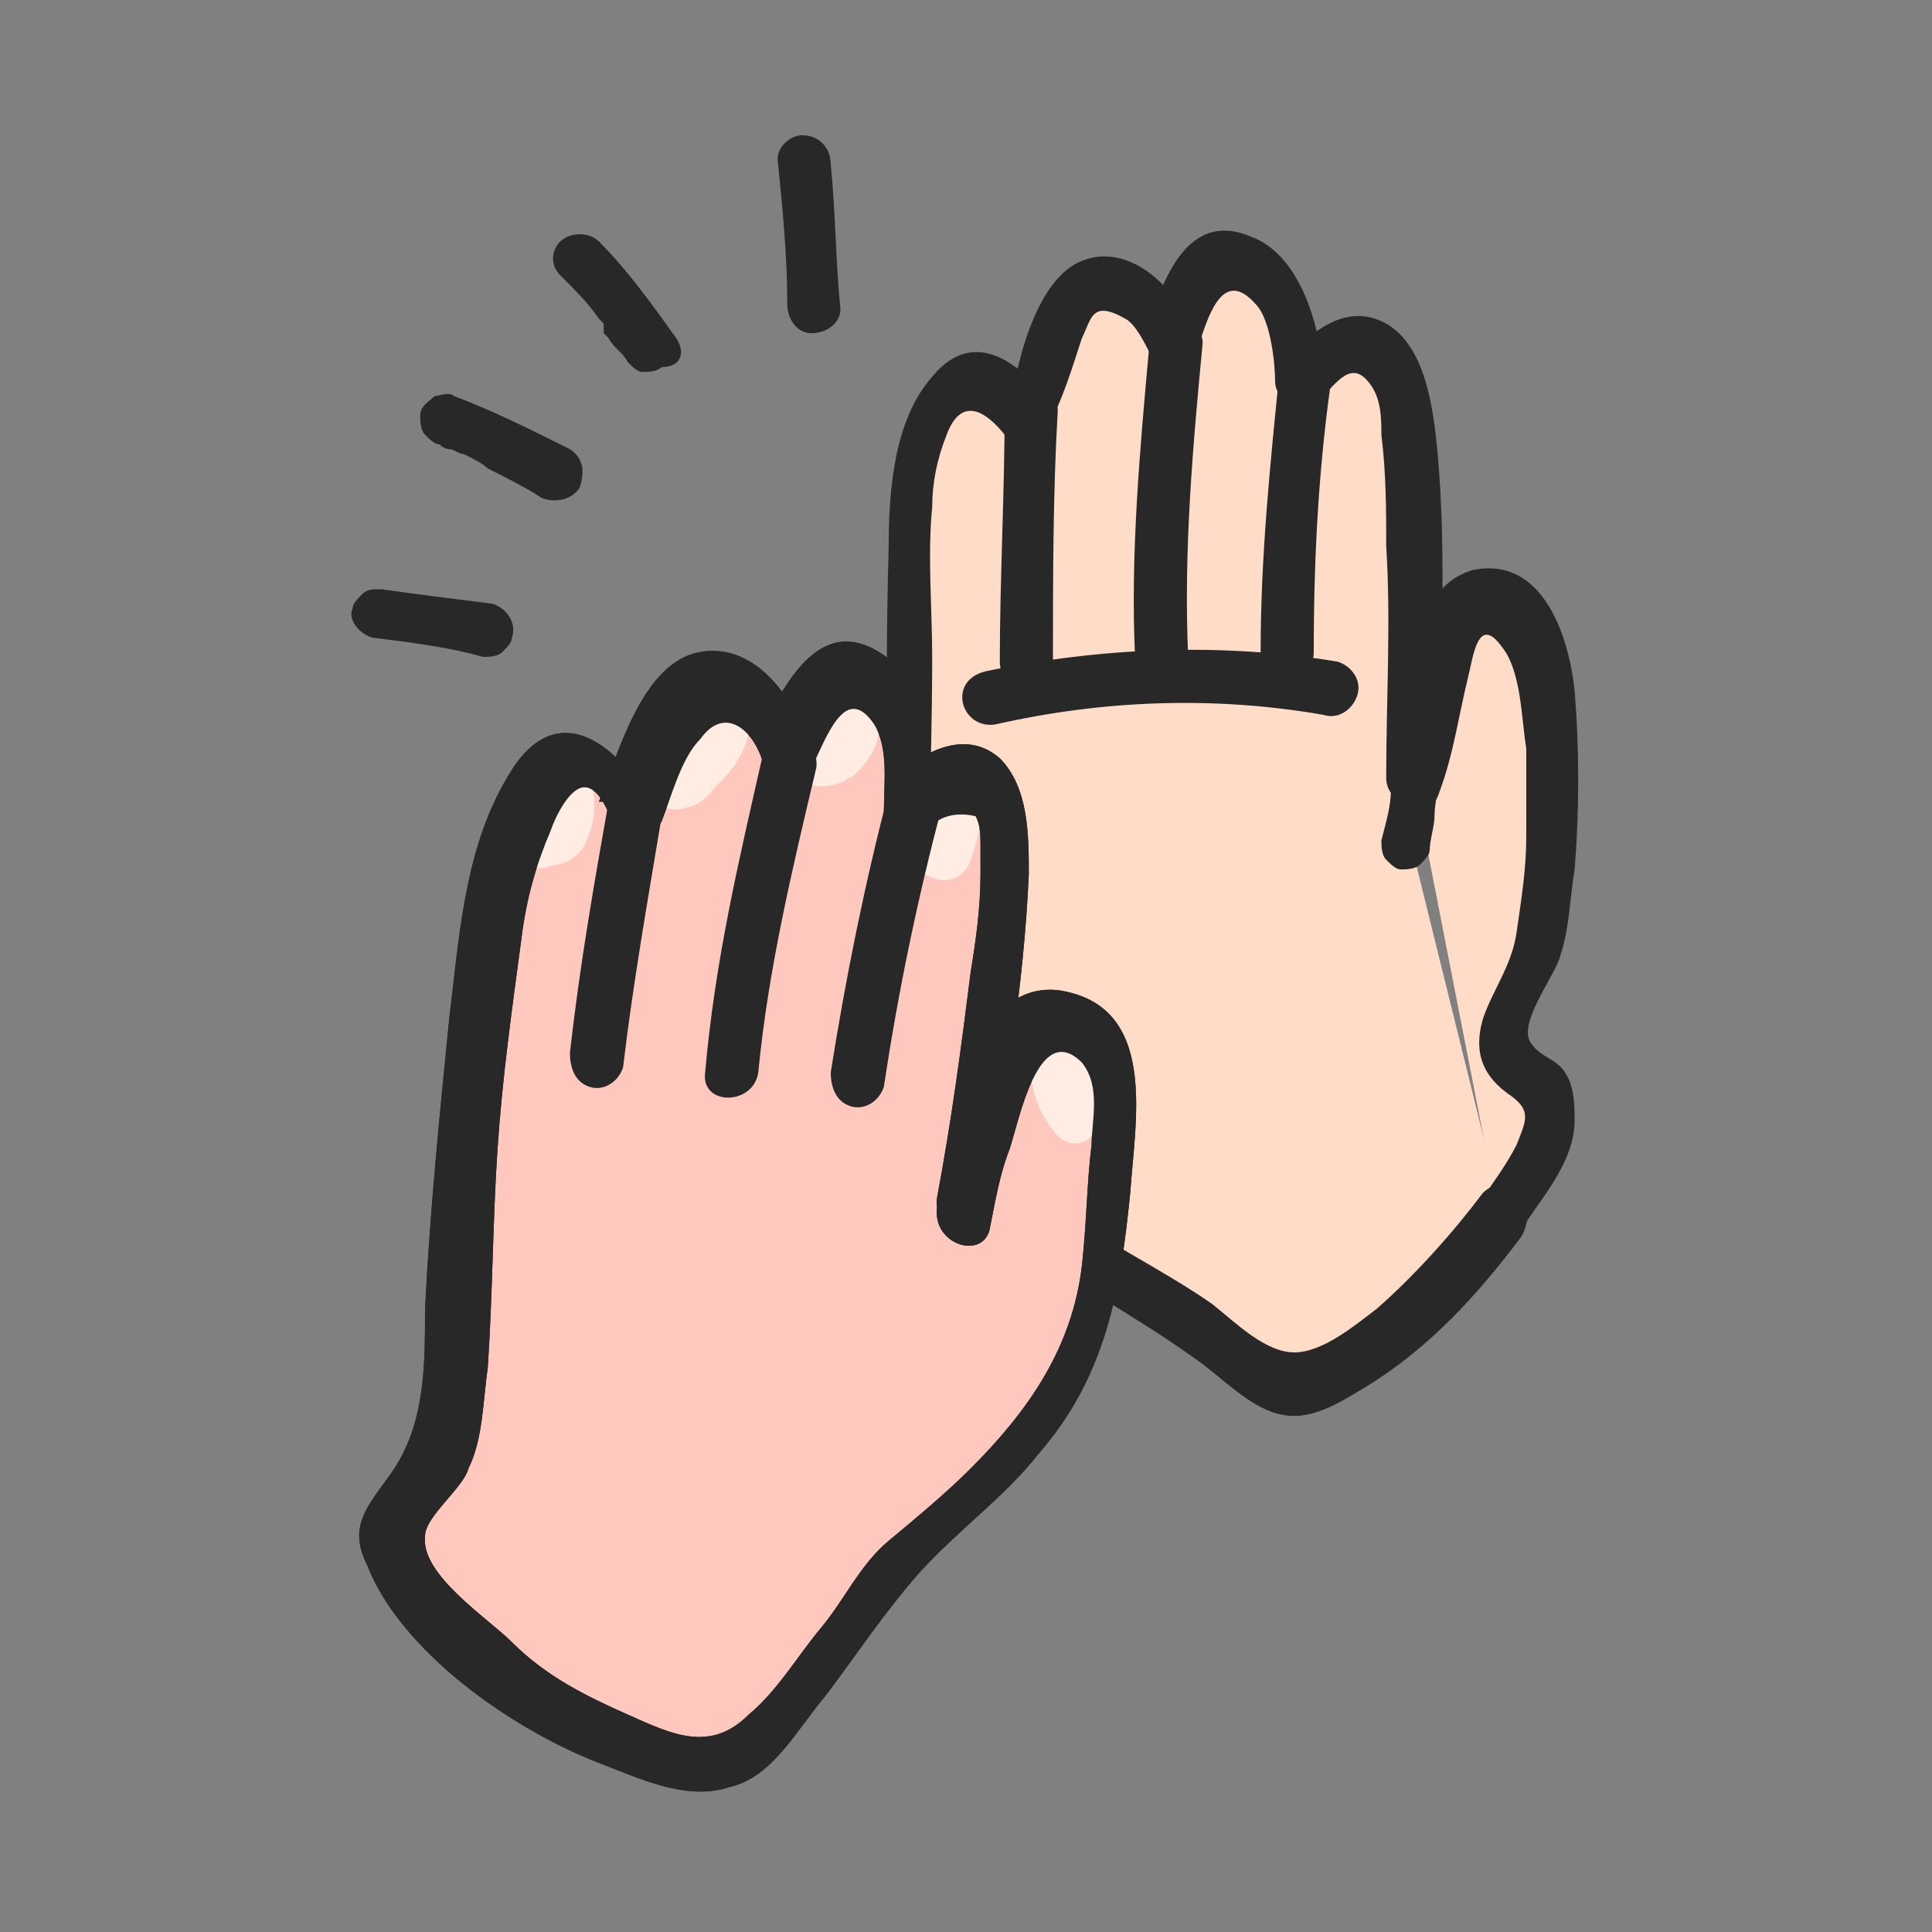 <?xml version="1.0" encoding="utf-8"?>
<!-- Generator: Adobe Illustrator 26.0.2, SVG Export Plug-In . SVG Version: 6.00 Build 0)  -->
<svg version="1.1" id="레이어_1" xmlns="http://www.w3.org/2000/svg" xmlns:xlink="http://www.w3.org/1999/xlink" x="0px"
	 y="0px" viewBox="0 0 40 40" style="enable-background:new 0 0 40 40;" xml:space="preserve">
<rect x="0" y="0" width="40" height="40" fill="#808080" stroke="none"/>
<style type="text/css">
	.st0{fill:#FFDCC8;}
	.st1{fill:#282828;}
	.st2{fill:#FFC8BE;}
	.st3{fill:#FFEDE3;}
</style>
<g>
	<g>
		<path class="st0" d="M31.1,25.1c-0.6,0.8-1.8,2.1-2.3,2.5c-0.4,0.3-1.1,0.7-1.7,1c-0.5,0.3-1.1-0.3-1.6-0.6c-0.6-0.4-1-0.7-1.5-1
			c-0.3-0.2-0.6-0.4-0.9-0.5c-0.7-0.3-1.1-0.7-1.7-1.1c-1.2-0.9-2.2-1.8-2.4-3.4c-0.1-0.7,0-1.5-0.1-2.2c0-0.5,0-1-0.1-1.5
			c0-1-0.1-2.1-0.1-3.1c0-0.5-0.1-2.3-0.1-2.7c0-1.2,0-1.7,0.2-2.8c0.2-0.7,0.7-2.4,1.6-1.6c0.3,0.3,0.7,0.8,0.7,0.8
			c0.1-0.4,0.3-1,0.5-1.7c0.1-0.5,0.3-1.2,0.9-1.2c0.6-0.1,1.4,0.8,1.5,1.2c0.3-0.8,0.5-2,1.4-1.8c0.8,0.2,1.2,1.9,1.2,2.6
			c0.4-0.5,0.8-1,1.3-0.9c0.6,0.1,0.9,1.5,0.9,2c0.1,1.7,0.2,4.4,0.1,6.4c0,0.4,0,0.1,0,0.7"/>
		<g>
			<path class="st1" d="M30.7,24.7c-0.6,0.8-1.4,1.7-2.2,2.4c-0.4,0.3-1.1,0.9-1.7,0.9c-0.6,0-1.2-0.6-1.7-1c-2-1.4-5.2-2.5-5.6-5.2
				c-0.4-2.7-0.2-5.5-0.2-8.2c0-1-0.1-2.1,0-3.1c0-0.5,0.1-1,0.3-1.5c0.3-0.8,0.8-0.5,1.2,0c0.2,0.3,0.8,0.1,0.9-0.2
				C22,8.3,22.2,7.6,22.4,7c0.2-0.4,0.2-0.8,0.9-0.4c0.2,0.1,0.4,0.5,0.5,0.7c0.2,0.5,0.9,0.3,1-0.1C25,6.6,25.3,5.5,26,6.3
				c0.3,0.3,0.4,1.2,0.4,1.6c0,0.4,0.6,0.8,0.9,0.4C27.7,7.9,28,7.4,28.4,8c0.2,0.3,0.2,0.7,0.2,1c0.1,0.8,0.1,1.6,0.1,2.3
				c0.1,1.6,0,3.2,0,4.8c0,0.7,1.1,0.7,1.1,0c0-2.4,0.2-4.9-0.1-7.3c-0.1-0.7-0.3-1.7-1-2.1c-0.9-0.5-1.7,0.3-2.2,0.9
				c0.3,0.1,0.6,0.3,0.9,0.4c0-1-0.4-2.7-1.5-3.1c-1.4-0.6-1.9,1.1-2.2,2.1c0.3,0,0.7-0.1,1-0.1C24.4,6,23.4,5,22.4,5.4
				c-1,0.4-1.4,2.3-1.5,3.2c0.3-0.1,0.6-0.2,0.9-0.2c-0.6-0.8-1.6-1.7-2.5-0.6c-0.8,0.9-0.9,2.4-0.9,3.5c-0.1,3.4,0,6.9,0.2,10.3
				c0.2,3.5,3.6,4.7,6.1,6.5c0.6,0.4,1.2,1.1,1.9,1.2c0.6,0.1,1.2-0.3,1.7-0.6c1.3-0.8,2.3-1.9,3.2-3.1
				C31.9,24.9,31.2,24.2,30.7,24.7L30.7,24.7z"/>
		</g>
	</g>
	<g>
		<path class="st1" d="M20.8,8.5c0,1.7-0.1,3.5-0.1,5.2c0,0.7,1.1,0.7,1.1,0c0-1.7,0-3.5,0.1-5.2C21.9,7.8,20.8,7.8,20.8,8.5
			L20.8,8.5z"/>
	</g>
	<g>
		<path class="st1" d="M23.8,7.1c-0.2,2.2-0.4,4.4-0.3,6.5c0,0.7,1.1,0.7,1.1,0c-0.1-2.2,0.1-4.4,0.3-6.5c0-0.3-0.3-0.5-0.5-0.5
			C24,6.6,23.8,6.8,23.8,7.1L23.8,7.1z"/>
	</g>
	<g>
		<path class="st1" d="M26.5,7.6c-0.2,2-0.4,3.9-0.4,5.9c0,0.7,1.1,0.7,1.1,0c0-2,0.1-3.9,0.4-5.9C27.6,7.3,27.3,7,27,7
			C26.7,7,26.5,7.3,26.5,7.6L26.5,7.6z"/>
	</g>
	<g>
		<path class="st1" d="M20.6,15c2.2-0.5,4.5-0.6,6.8-0.2c0.3,0.1,0.6-0.1,0.7-0.4c0.1-0.3-0.1-0.6-0.4-0.7c-2.4-0.4-4.9-0.3-7.3,0.2
			C19.6,14.1,19.9,15.1,20.6,15L20.6,15z"/>
	</g>
	<g>
		<path class="st0" d="M29.3,16.3c0.4-1.2,0.5-1.9,0.7-3c0.3-1.3,1.6-0.8,1.9,0.6c0.2,1.3,0.2,1.6,0.2,2.6c0,0.7-0.2,2.6-0.4,3.3
			c-0.2,0.6-0.9,1.5-0.6,2.1c0.1,0.3,0.7,0.4,0.8,0.7c0.3,0.8-0.4,1.7-0.9,2.4"/>
		<g>
			<path class="st1" d="M29.8,16.4c0.3-0.8,0.4-1.6,0.6-2.4c0.1-0.4,0.2-1.3,0.7-0.6c0.4,0.5,0.4,1.5,0.5,2.1c0,0.6,0,1.2,0,1.8
				c0,0.7-0.1,1.3-0.2,2c-0.1,0.7-0.5,1.2-0.7,1.8c-0.2,0.7,0,1.2,0.6,1.6c0.4,0.3,0.3,0.5,0.1,1c-0.2,0.4-0.5,0.8-0.7,1.1
				c-0.4,0.6,0.5,1.1,0.9,0.5c0.4-0.6,1-1.3,1-2.1c0-0.3,0-0.7-0.2-1c-0.2-0.3-0.5-0.3-0.7-0.6c-0.3-0.4,0.5-1.4,0.6-1.8
				c0.2-0.6,0.2-1.2,0.3-1.8c0.1-1.2,0.1-2.5,0-3.7c-0.1-1-0.6-2.8-2.1-2.5c-0.7,0.2-1,0.8-1.1,1.5c-0.2,0.9-0.4,1.8-0.6,2.6
				C28.6,16.8,29.6,17.1,29.8,16.4L29.8,16.4z"/>
		</g>
	</g>
	<g>
		<path class="st1" d="M28.8,16.1c0,0.1,0,0.2,0,0.3c0,0,0-0.1,0-0.1c0,0.4-0.1,0.7-0.2,1.1c0,0.1,0,0.3,0.1,0.4
			c0.1,0.1,0.2,0.2,0.3,0.2c0.1,0,0.3,0,0.4-0.1c0.1-0.1,0.2-0.2,0.2-0.3c0-0.2,0.1-0.5,0.1-0.7c0-0.3,0.1-0.6,0.1-0.8
			c0-0.1-0.1-0.3-0.2-0.4s-0.2-0.2-0.4-0.2s-0.3,0.1-0.4,0.2c0,0-0.1,0.1-0.1,0.1C28.8,15.9,28.8,16,28.8,16.1L28.8,16.1z"/>
	</g>
	<g>
		<g>
			<path class="st2" d="M20,25.3c0.1-0.5,0.4-2.2,1-3.6c0.6-1.2,2.3-0.2,2.1,1.2c-0.1,1-0.2,3.7-0.7,5c-0.5,1.4-2,2.9-2.9,3.6
				c-0.7,0.6-1.3,1.3-1.8,2c-0.5,0.7-1.6,2.1-2.2,2.7c-0.6,0.6-1.6,0.2-2.2,0c-1-0.3-2-0.8-2.8-1.5c-0.7-0.6-1.7-1.4-2.2-2.2
				c-0.1-0.2-0.3-0.6-0.2-0.9c0.2-0.4,1.1-1.1,1.2-2c0.1-0.5,0.2-1.4,0.2-2c0-1,0.1-3.5,0.3-4.9c0.1-0.5,0.2-2.3,0.3-2.7
				c0.2-1.1,0.2-1.7,0.6-2.7c0.2-0.7,1-2.3,1.8-1.3c0.3,0.3,0.6,0.9,0.6,0.9c0.1-0.4,0.4-1,0.8-1.6c0.2-0.4,0.5-1.1,1.1-1.1
				c0.6,0,1.2,1,1.4,1.4c0.4-0.8,0.8-1.9,1.6-1.6c0.8,0.3,1,2.1,0.9,2.8c0.5-0.4,0.9-0.9,1.5-0.7c0.6,0.2,0.7,1.5,0.6,2.1
				c-0.1,1.7-0.5,4.9-0.9,6.9"/>
			<g>
				<path class="st1" d="M20.5,25.4c0.1-0.5,0.2-1.1,0.4-1.6c0.2-0.6,0.6-2.7,1.5-1.8c0.4,0.5,0.2,1.2,0.2,1.7
					c-0.1,0.8-0.1,1.6-0.2,2.5c-0.2,1.7-1.1,3-2.3,4.2c-0.5,0.5-1.1,1-1.7,1.5s-0.9,1.2-1.4,1.8c-0.5,0.6-0.9,1.3-1.5,1.8
					c-0.8,0.8-1.6,0.4-2.5,0c-0.9-0.4-1.7-0.8-2.4-1.5c-0.5-0.5-1.9-1.4-1.8-2.2c0-0.4,0.8-1,0.9-1.4c0.3-0.6,0.3-1.4,0.4-2.1
					c0.1-1.5,0.1-3,0.2-4.5c0.1-1.5,0.3-2.9,0.5-4.4c0.1-0.8,0.3-1.5,0.6-2.2c0.1-0.3,0.4-0.9,0.7-0.9c0.3,0,0.5,0.5,0.6,0.8
					c0.2,0.4,0.8,0.3,1-0.1c0.2-0.5,0.4-1.3,0.8-1.7c0.5-0.7,1.1-0.2,1.3,0.5c0.1,0.4,0.8,0.6,1,0.1c0.3-0.6,0.7-1.8,1.3-0.9
					c0.3,0.5,0.2,1.2,0.2,1.8c0,0.5,0.6,0.7,0.9,0.4c0.2-0.3,0.6-0.4,1-0.3c0.1,0.2,0.1,0.4,0.1,0.6c0,0.2,0,0.4,0,0.6
					c0,0.7-0.1,1.4-0.2,2c-0.2,1.6-0.4,3.1-0.7,4.7c-0.1,0.7,0.9,1,1,0.3c0.4-2.3,0.8-4.7,0.9-7c0-0.8,0-1.8-0.6-2.4
					c-0.8-0.7-1.8,0-2.4,0.6c0.3,0.1,0.6,0.3,0.9,0.4c0.1-1,0-2.6-1-3.2c-1.3-0.8-2,0.8-2.5,1.7c0.3,0,0.7,0.1,1,0.1
					c-0.3-0.9-1.1-2-2.2-1.8c-1.2,0.2-1.7,2.1-2.1,3.1c0.3,0,0.7-0.1,1-0.1c-0.8-1.3-2-2-2.9-0.4c-0.9,1.5-1,3.4-1.2,5
					c-0.2,2-0.4,4-0.5,6c0,1.2,0,2.4-0.7,3.4c-0.5,0.7-0.9,1.1-0.5,1.9c0.7,1.8,3,3.4,4.8,4.1c0.8,0.3,1.8,0.8,2.7,0.5
					c0.9-0.2,1.4-1.2,2-1.9c0.6-0.8,1.2-1.7,1.9-2.5c0.8-0.9,1.8-1.6,2.5-2.5c1.4-1.6,1.7-3.4,1.9-5.4c0.1-1.5,0.6-3.9-1.5-4.2
					c-1.9-0.2-2.3,3.1-2.5,4.5C19.3,25.8,20.4,26.1,20.5,25.4L20.5,25.4z"/>
			</g>
		</g>
		<path class="st3" d="M12.2,16.1c0.1,0.2,0.1,0.4,0.1,0.7c0,0.2-0.1,0.5-0.2,0.7c-0.1,0.2-0.4,0.4-0.6,0.4c-0.3,0.1-0.3,0.1-0.6,0
			l0.1-1.8l0.8-0.3L12.2,16.1z"/>
		<path class="st3" d="M15.6,14.6c0,0.2,0,0.4-0.1,0.6c-0.1,0.4-0.3,0.7-0.6,1c-0.2,0.2-0.3,0.4-0.6,0.5c-0.3,0.1-0.6,0.1-0.7-0.2
			l0.3-1.4l0.8-1L15.6,14.6z"/>
		<path class="st3" d="M18.2,14.9c0,0.2,0,0.4-0.1,0.6c-0.1,0.2-0.3,0.5-0.5,0.6c-0.1,0-0.1,0.1-0.2,0.1c-0.2,0.1-0.5,0.1-0.8,0
			l0.2-1.2l0.6-0.6L18.2,14.9z"/>
		<path class="st3" d="M20.3,16.9c0,0.3-0.1,0.6-0.2,0.9c-0.1,0.3-0.4,0.5-0.7,0.4c-0.1,0-0.2-0.1-0.3-0.1l0.1-1.1l0.6-0.5
			L20.3,16.9z"/>
		<path class="st3" d="M21.4,21.5c-0.2,0.6,0,1.4,0.4,1.9c0.2,0.3,0.7,0.5,1-0.2v-0.6l-0.4-0.9L21.4,21.5z"/>
		<g>
			<path class="st1" d="M12.6,16.6c-0.3,1.7-0.6,3.4-0.8,5.2c0,0.3,0.1,0.6,0.4,0.7c0.3,0.1,0.6-0.1,0.7-0.4
				c0.2-1.7,0.5-3.4,0.8-5.2c0.1-0.3-0.1-0.6-0.4-0.7C13.1,16.2,12.7,16.3,12.6,16.6L12.6,16.6z"/>
		</g>
		<g>
			<path class="st1" d="M15.8,15.6c-0.5,2.2-1,4.3-1.2,6.6c-0.1,0.7,1,0.7,1.1,0c0.2-2.1,0.7-4.2,1.2-6.3
				C17,15.2,15.9,14.9,15.8,15.6L15.8,15.6z"/>
		</g>
		<g>
			<path class="st1" d="M18.4,16.4c-0.5,1.9-0.9,3.9-1.2,5.8c0,0.3,0.1,0.6,0.4,0.7c0.3,0.1,0.6-0.1,0.7-0.4c0.3-2,0.7-3.9,1.2-5.8
				C19.6,16,18.6,15.8,18.4,16.4L18.4,16.4z"/>
		</g>
		<g>
			<path class="st1" d="M20.5,25.4c0.1-0.5,0.2-1.1,0.4-1.6c0.2-0.6,0.6-2.7,1.5-1.8c0.4,0.5,0.2,1.2,0.2,1.7
				c-0.1,0.8-0.1,1.6-0.2,2.5c-0.2,1.7-1.1,3-2.3,4.2c-0.5,0.5-1.1,1-1.7,1.5s-0.9,1.2-1.4,1.8c-0.5,0.6-0.9,1.3-1.5,1.8
				c-0.8,0.8-1.6,0.4-2.5,0c-0.9-0.4-1.7-0.8-2.4-1.5c-0.5-0.5-1.9-1.4-1.8-2.2c0-0.4,0.8-1,0.9-1.4c0.3-0.6,0.3-1.4,0.4-2.1
				c0.1-1.5,0.1-3,0.2-4.5c0.1-1.5,0.3-2.9,0.5-4.4c0.1-0.8,0.3-1.5,0.6-2.2c0.1-0.3,0.4-0.9,0.7-0.9c0.3,0,0.5,0.5,0.6,0.8
				c0.2,0.4,0.8,0.3,1-0.1c0.2-0.5,0.4-1.3,0.8-1.7c0.5-0.7,1.1-0.2,1.3,0.5c0.1,0.4,0.8,0.6,1,0.1c0.3-0.6,0.7-1.8,1.3-0.9
				c0.3,0.5,0.2,1.2,0.2,1.8c0,0.5,0.6,0.7,0.9,0.4c0.2-0.3,0.6-0.4,1-0.3c0.1,0.2,0.1,0.4,0.1,0.6c0,0.2,0,0.4,0,0.6
				c0,0.7-0.1,1.4-0.2,2c-0.2,1.6-0.4,3.1-0.7,4.7c-0.1,0.7,0.9,1,1,0.3c0.4-2.3,0.8-4.7,0.9-7c0-0.8,0-1.8-0.6-2.4
				c-0.8-0.7-1.8,0-2.4,0.6c0.3,0.1,0.6,0.3,0.9,0.4c0.1-1,0-2.6-1-3.2c-1.3-0.8-2,0.8-2.5,1.7c0.3,0,0.7,0.1,1,0.1
				c-0.3-0.9-1.1-2-2.2-1.8c-1.2,0.2-1.7,2.1-2.1,3.1c0.3,0,0.7-0.1,1-0.1c-0.8-1.3-2-2-2.9-0.4c-0.9,1.5-1,3.4-1.2,5
				c-0.2,2-0.4,4-0.5,6c0,1.2,0,2.4-0.7,3.4c-0.5,0.7-0.9,1.1-0.5,1.9c0.7,1.8,3,3.4,4.8,4.1c0.8,0.3,1.8,0.8,2.7,0.5
				c0.9-0.2,1.4-1.2,2-1.9c0.6-0.8,1.2-1.7,1.9-2.5c0.8-0.9,1.8-1.6,2.5-2.5c1.4-1.6,1.7-3.4,1.9-5.4c0.1-1.5,0.6-3.9-1.5-4.2
				c-1.9-0.2-2.3,3.1-2.5,4.5C19.3,25.8,20.4,26.1,20.5,25.4L20.5,25.4z"/>
		</g>
	</g>
	<g>
		<path class="st1" d="M7.7,13.2c0.8,0.1,1.6,0.2,2.3,0.4c0.1,0,0.3,0,0.4-0.1c0.1-0.1,0.2-0.2,0.2-0.3c0.1-0.3-0.1-0.6-0.4-0.7
			c-0.8-0.1-1.6-0.2-2.3-0.3c-0.2,0-0.3,0-0.4,0.1c-0.1,0.1-0.2,0.2-0.2,0.3C7.2,12.8,7.4,13.1,7.7,13.2L7.7,13.2z"/>
	</g>
	<g>
		<path class="st1" d="M9.1,9.2C9.2,9.3,9.2,9.3,9.1,9.2C9.1,9.3,9.1,9.3,9.1,9.2c0.1,0.1,0.2,0.1,0.2,0.1c0.1,0,0.2,0.1,0.3,0.1
			c0.2,0.1,0.4,0.2,0.5,0.3c0.4,0.2,0.8,0.4,1.1,0.6c0.2,0.1,0.6,0.1,0.8-0.2c0.1-0.3,0.1-0.6-0.2-0.8C11,8.9,10.2,8.5,9.4,8.2
			c-0.1-0.1-0.3,0-0.4,0C8.9,8.3,8.7,8.4,8.7,8.6c0,0.1,0,0.3,0.1,0.4C8.9,9.1,9,9.2,9.1,9.2L9.1,9.2z"/>
	</g>
	<g>
		<path class="st1" d="M11.6,5.7c0.3,0.3,0.6,0.6,0.8,0.9c0,0,0.1,0.1,0.1,0.1c0,0,0,0,0,0.1c0,0,0.1,0.1,0,0c-0.1-0.1,0,0,0,0
			c0,0,0,0,0,0.1c0,0,0.1,0.1,0.1,0.1c0.1,0.2,0.3,0.3,0.4,0.5c0.1,0.1,0.2,0.2,0.3,0.2c0.1,0,0.3,0,0.4-0.1C14.1,7.6,14.2,7.3,14,7
			C13.5,6.3,13,5.6,12.4,5c-0.2-0.2-0.6-0.2-0.8,0C11.4,5.2,11.4,5.5,11.6,5.7L11.6,5.7z"/>
	</g>
	<g>
		<path class="st1" d="M16.1,3.3c0.1,1,0.2,2,0.2,3c0,0.3,0.2,0.6,0.5,0.6c0.3,0,0.6-0.2,0.6-0.5c-0.1-1-0.1-2-0.2-3
			c0-0.3-0.2-0.6-0.6-0.6C16.4,2.8,16.1,3,16.1,3.3L16.1,3.3z"/>
	</g>
</g>
</svg>
